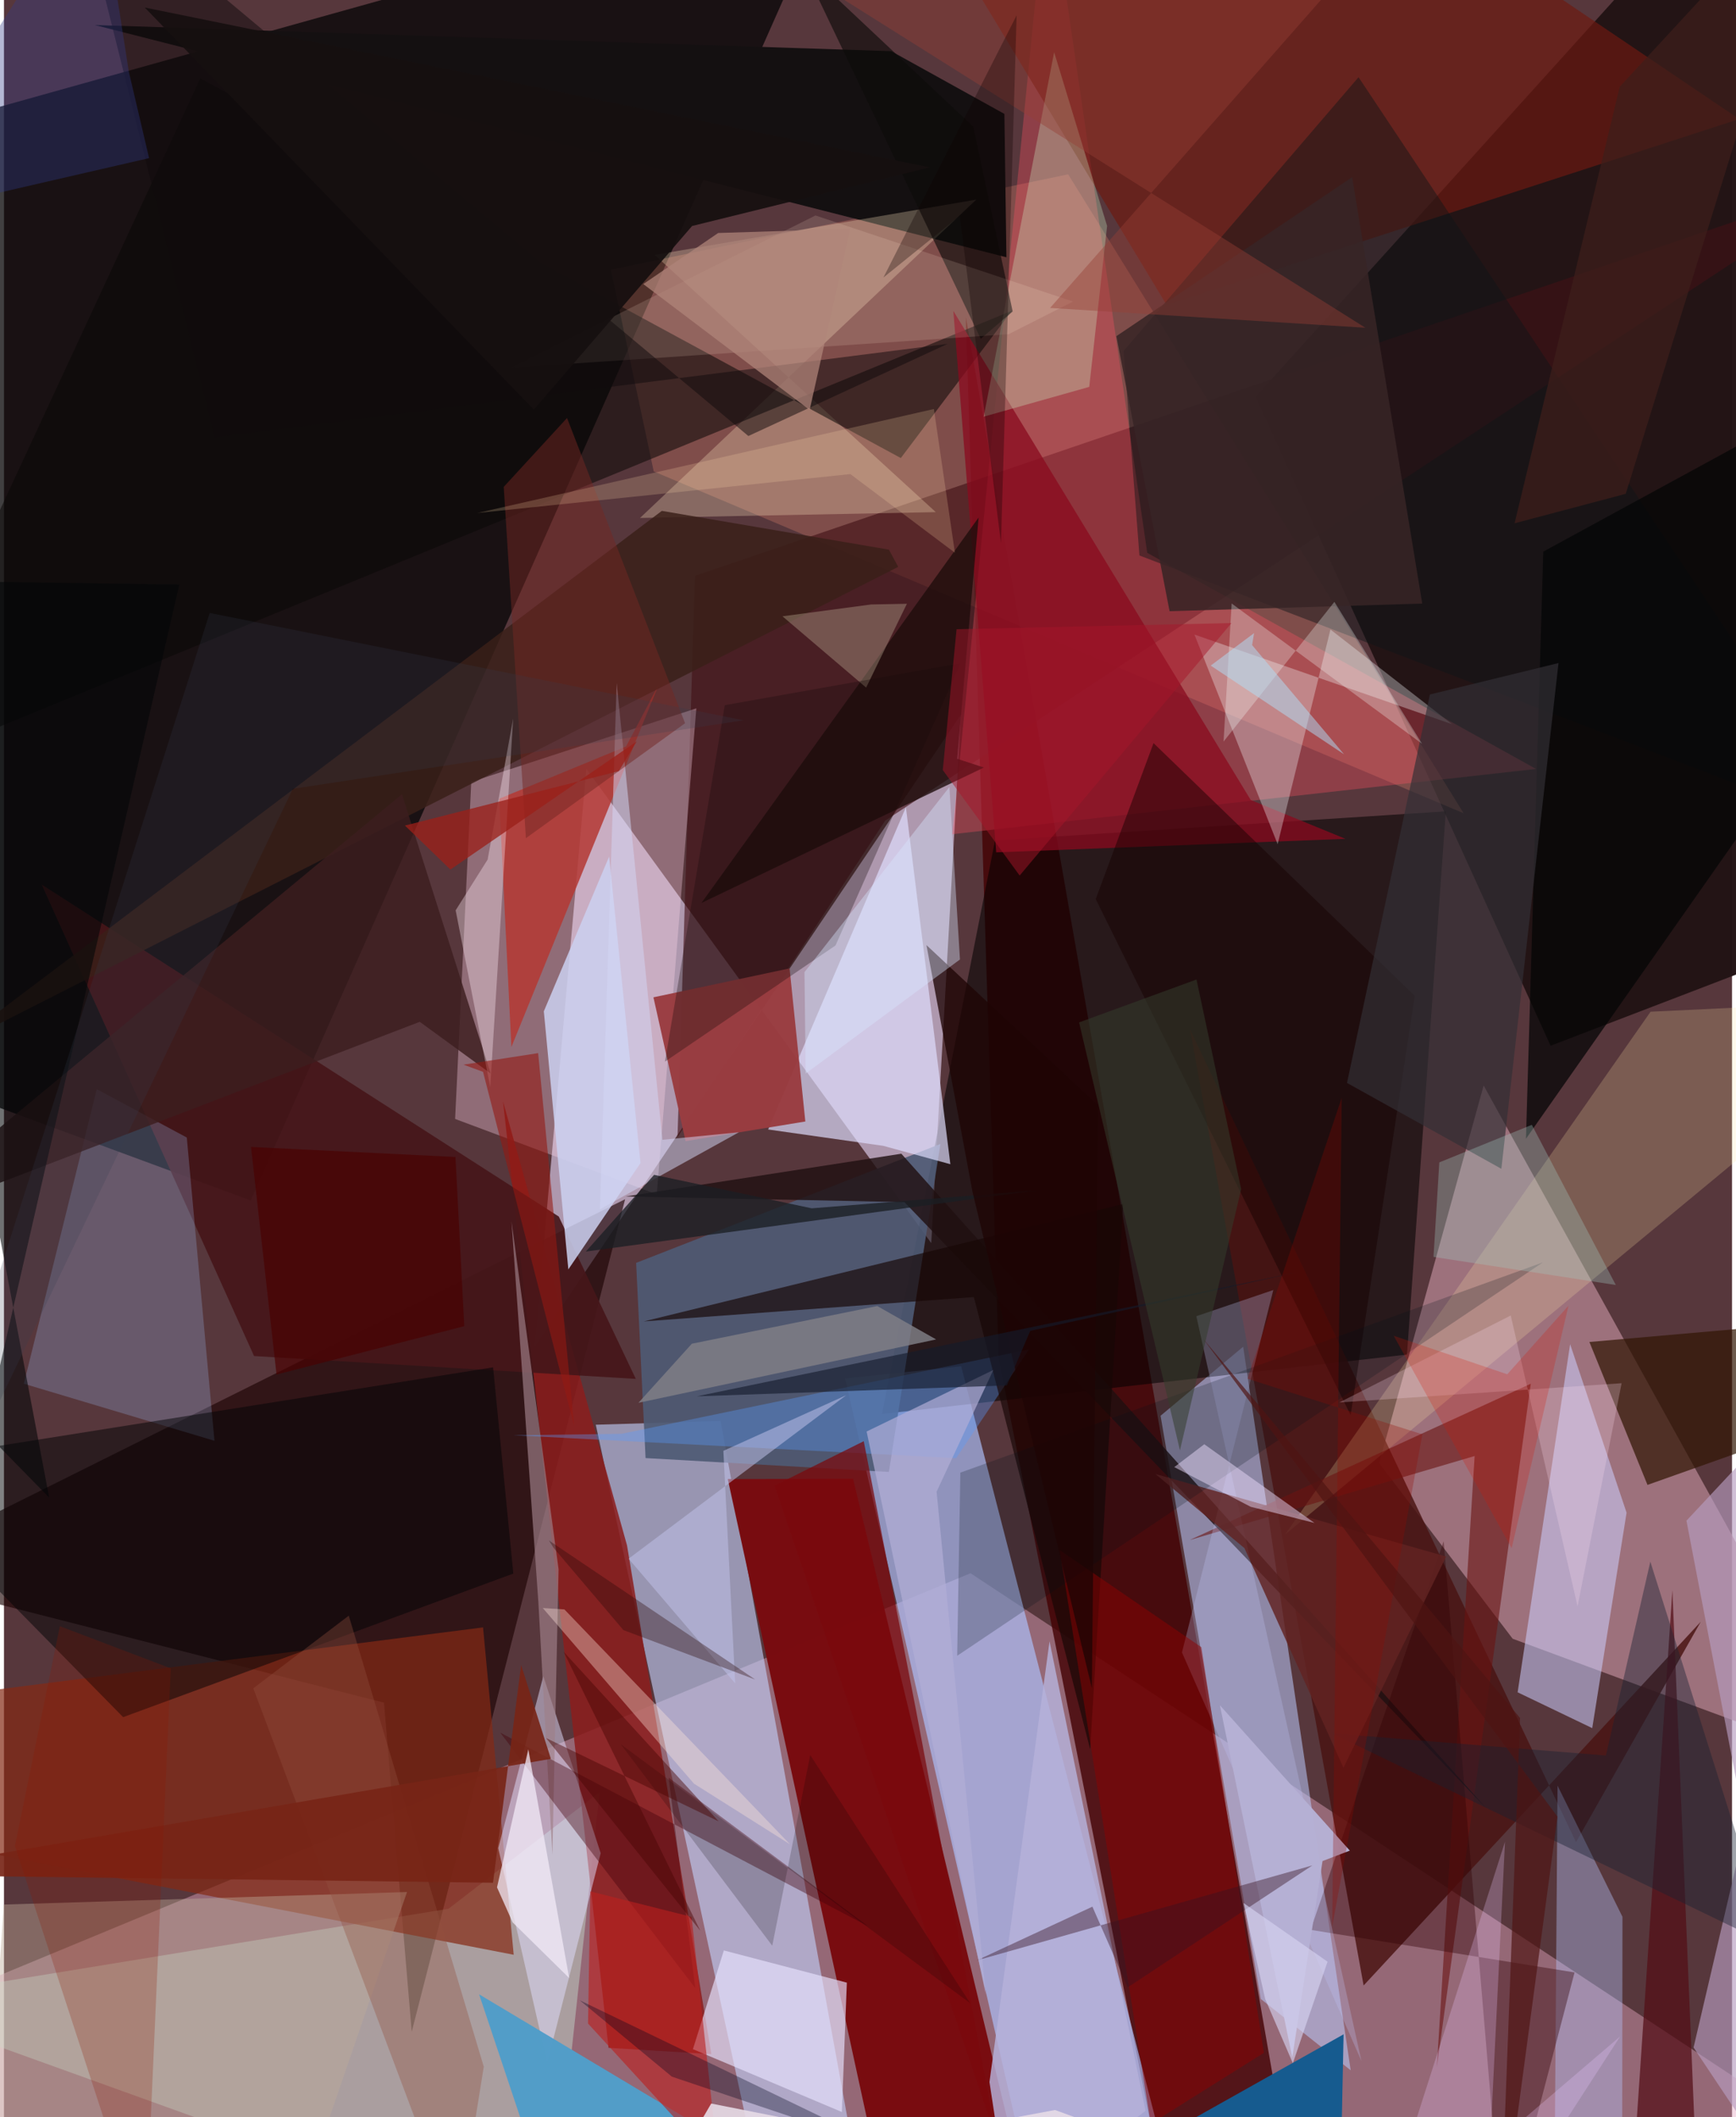 <svg xmlns="http://www.w3.org/2000/svg" width="228" height="278" viewBox="0 0 836 1024"><path fill="#57373c" d="M0 0h836v1024H0z"/><path fill="#e7acc5" fill-opacity=".427" d="M467.602 760.92L898 1044.777 57.55 1086-61.84 980.13z"/><path fill="#c3afc9" fill-opacity=".812" d="M256.698 651.47l206.26-305.884-14.357 255.666-166.85-229.401z"/><path fill="#070607" fill-opacity=".765" d="M119.392 580.638l-153.983-56.83L-62 68.416 404.41-62z"/><path fill="#bb8a99" fill-opacity=".694" d="M729.868 792.6L898 854.803 715.83 525.02l-50.542 182.647z"/><path fill="#430002" fill-opacity=".796" d="M628.117 1086l-72.292-53.108-74.578-375.65-15.925-503.839z"/><path fill="#aec3fe" fill-opacity=".655" d="M406.93 666.695L503.164 1086h69.705L463.071 660.83z"/><path fill="#231415" fill-opacity=".984" d="M834.984-62L898 448.353 748.212 505.79 605.568 191.934z"/><path fill="#c2d0fa" fill-opacity=".616" d="M414.397 1059.313l-67.718-372.058-60.376 1.834 78.96 365.123z"/><path fill="#790c10" fill-opacity=".996" d="M350.168 715.384L430.828 1086h69.256L410.78 715.245z"/><path fill="#1b0000" fill-opacity=".624" d="M300.497 580.02L-62 760.713l245.855 62.803 13.407 159.208z"/><path fill="#bbccfd" fill-opacity=".541" d="M651.511 1001.323l-43.5-34.49-48.483-282.084 39.973-33.394z"/><path fill="#030000" fill-opacity=".553" d="M424.775 683.909l54.673-277.413 218.076-14.077-18.784 262.744z"/><path fill="#fa9277" fill-opacity=".251" d="M293.602 130.439l20.74 97.573L706.13 393.336 514.834 84.314z"/><path fill="#411115" fill-opacity=".624" d="M426.284 396.918L325.839 550.063l8.467-271.519L898 86.382z"/><path fill="#d1fee8" fill-opacity=".361" d="M215.054 923.2l73.128-56.455L264.43 1086-62 968.427z"/><path fill="#ffd6ec" fill-opacity=".337" d="M218.258 541.194l97.557 36.466 19.136-235.057-108.876 35.561z"/><path fill="#8c1d1d" fill-opacity=".859" d="M241.426 532.71l60.002 214.755 40.789 246.047-49.727-3.057z"/><path fill="#141011" d="M429.238 24.753L43.967 12.11l440.992 112.33-.98-69.348z"/><path fill="#ff5164" fill-opacity=".325" d="M458.787 403.465l282.38-31.554-188.081-104.527L505.17-62z"/><path fill="#842a15" fill-opacity=".702" d="M-22.693 893.338l269.29 52.117-14.825-158.342-236.293 30.206z"/><path fill="#491413" fill-opacity=".835" d="M820.866 784.367L657.765 960.31l-84.01-462.574 186.764 393.252z"/><path fill="#4e5a74" fill-opacity=".914" d="M453.028 553.298l-24.934 158.631-117.702-6.713-4.567-94.405z"/><path fill="#dfddfe" fill-opacity=".686" d="M369.692 546.29l55.685 7.911 32.463 8.888-21.506-172.632z"/><path fill="#cdcfff" fill-opacity=".541" d="M784.977 731.642l-27.307-81.5-25.4 168.366 36.097 17.328z"/><path fill="#6e1a11" fill-opacity=".678" d="M562.46 147.511L435.885-62h226.563L839.442 57.582z"/><path fill="#461619" fill-opacity=".918" d="M305.677 666.923l-184.686-11.05L18.264 427.849l250.159 160.56z"/><path fill="#fee3bf" fill-opacity=".29" d="M314.793 123.288l155.594-26.75L307.72 250.512l143.08-2.818z"/><path fill="#b43834" fill-opacity=".855" d="M316.763 331.08l-15.784 29.935-61.39 25.302 5.893 120.094z"/><path fill="#0a0907" fill-opacity=".545" d="M433.87 221.537l53.702-71.233L-62 376.05 94.976 37.937z"/><path fill="#e2e0ff" fill-opacity=".498" d="M288.68 896.333l-27.752-85.677-21.81 83.223 23.69 103.96z"/><path fill="#a0c5ff" fill-opacity=".239" d="M101.836 696.862L9.622 669.264l35.275-142.468 43.555 23.393z"/><path fill="#8a0a1e" fill-opacity=".749" d="M480.02 412.252l-20.735-261.861 143.868 236.534 45.832 18.795z"/><path fill="#165b8f" d="M571.488 1086h74.48l2.105-102.07-108.214 60.755z"/><path fill="#ffe7a6" fill-opacity=".212" d="M619.772 742.202l176.814-252.87L898 484.494v27.195z"/><path fill="#0e1517" fill-opacity=".451" d="M541.672 169.721L655.314 37.33 898 402.119 549.315 268.658z"/><path fill="#529dc8" fill-opacity=".992" d="M303.578 1086h129.285L229.859 964.575l32.76 98.033z"/><path fill="#301603" fill-opacity=".706" d="M766.992 649.064l28.103 69.133L898 681.681v-44.118z"/><path fill="#b6c8ff" fill-opacity=".392" d="M782.99 927.098l-.151 131.183-32.93 22.927 1.667-217.565z"/><path fill="#6a1311" fill-opacity=".596" d="M738.632 669.26l-165.05 75.613 137.887-40.65-18.286 295.688z"/><path fill="#f2f3f6" fill-opacity=".337" d="M616.17 408.314l-40.252-101.399 124.654 43.364-58.86-45.8z"/><path fill="#b69dbf" fill-opacity=".647" d="M898 645.511l-84.061 90.002L881.233 1086l-63.85-95.689z"/><path fill="#cbd0ef" fill-opacity=".851" d="M273.03 613.962l-11.857-124.828 31.596-74.842 15.185 148.236z"/><path fill="#1f1011" fill-opacity=".808" d="M435.635 581.425l-134.792-2.744L434.13 558.01l283.047 316.688z"/><path fill="#000305" fill-opacity=".494" d="M57.655 830.529L-62 708.789l298.63-47.461 9.78 99.754z"/><path fill="#d0ffd1" fill-opacity=".29" d="M533.672 109.3l-25.621-84.053-34.074 176.274 51.05-14.39z"/><path fill="#e7e2fd" fill-opacity=".655" d="M405.35 1021.5l2.42-62.567-59.51-15.574-14.96 47.75z"/><path fill="#9a3d41" fill-opacity=".976" d="M314.201 482.37l15.547 69.556 57.936-9.502-7.622-74.055z"/><path fill="#392018" fill-opacity=".839" d="M428.108 265.844l-109.837-18.752-344.804 260.353 459.144-233.27z"/><path fill="#300105" fill-opacity=".384" d="M725.232 1086L696.49 745.44 632.115 933.4l127.689 20.597z"/><path fill="#1f0d0c" fill-opacity=".796" d="M337.45 436.712l134.072-186.426-10.387 116.708 12.934 4.229z"/><path fill="#9e7f88" fill-opacity=".671" d="M245.527 590.642l22.785 168.39-2.998 137.99-6.783-122.147z"/><path fill="#41000a" fill-opacity=".392" d="M417.974 931.633l-96.41-71.845 12.867 101.77-94.36-123.55z"/><path fill="#520d15" fill-opacity=".718" d="M562.324 1086h223.492l21.329-316.882 13.1 316.882z"/><path fill="#579bfd" fill-opacity=".357" d="M298.755 693.49l197.105-40.805-35.222 52.581-214.242-11.082z"/><path fill="#170705" fill-opacity=".671" d="M469.214 627.358L309.54 639.116l231.905-56.789-15.968 263.72z"/><path fill="#b5b1d9" fill-opacity=".831" d="M552.27 1020.92l-46.448-227.074-29.055 213.153 9.856 64.665z"/><path fill="#bdac99" fill-opacity=".427" d="M-.103 921.171l-10.742 161.46 147.07 3.369 58.754-170.886z"/><path fill="#050606" fill-opacity=".741" d="M744.68 266.793l109.67-59.735 15.429 153.578-133.475 190.15z"/><path fill="#c0c1f2" fill-opacity=".29" d="M614.078 623.937l-37.246 12.656 79.88 360.218-86.828-197.59z"/><path fill="#160000" fill-opacity=".471" d="M651.494 684.449l-123.33-249.593 27.97-75.436 126.378 122.237z"/><path fill="#323035" fill-opacity=".682" d="M649.721 523.77l74.678 41.537 27.65-244.614-62.217 15.207z"/><path fill="#8d0000" fill-opacity=".49" d="M609.519 992.886l-54.729 34.326-44.046-277.481 68.528 46.966z"/><path fill="#172132" fill-opacity=".412" d="M855.002 941.033L642.565 838.39l132.406 10.692 21.501-93.787z"/><path fill="#3c1e1f" fill-opacity=".82" d="M235.477 519.251l-42.944-135.095L-62 595.077l263.162-100.86z"/><path fill="#fce9f5" fill-opacity=".369" d="M234 415.725l12.34-68.219-11.085 178.29-16.742-85.508z"/><path fill="#622322" fill-opacity=".831" d="M697.697 752.844L557.04 712.91l43.089 35.89 47.889 106.209z"/><path fill="#000f1a" fill-opacity=".216" d="M565.013 675.438L462.675 712.26l-1.534 88.59 283.324-190.265z"/><path fill="#372526" fill-opacity=".859" d="M686.134 291.936l-33.915-206.26-114.084 76.921 25.758 133.025z"/><path fill="#bdae97" fill-opacity=".369" d="M417.098 332.562l19.719-40.534-17.305.333-42.887 5.722z"/><path fill="#817f87" fill-opacity=".816" d="M332.779 649.91l-25.833 28.575 144.01-30.647-28.464-16.144z"/><path fill="#0e0c0a" fill-opacity=".635" d="M386.625-16.134l85.906 180.007 15.457-13.239-19.072-89.397z"/><path fill="#92503f" fill-opacity=".357" d="M120.61 816.577l98.74 262.65 12.771-79.634-65.31-218.156z"/><path fill="#ffe8d4" fill-opacity=".149" d="M392.584 104.213l-147.286 73.645 240.713-16.21 31.196-15.802z"/><path fill="#f7fffb" fill-opacity=".282" d="M686.023 359.749l-42.394-68.644-53.613 67.554 3.904-66.778z"/><path fill="#d2d7f5" fill-opacity=".514" d="M288.317 584.873l67.23-37.235-37.007 3.642-22.121-220.962z"/><path fill="#ba1f1e" fill-opacity=".612" d="M282.557 978.711l63.16 68.87-13.06-120.467-49.01-12.321z"/><path fill="#772416" fill-opacity=".914" d="M250.197 805.332l-13.61 105.284L-62 906.777l326.587-56.08z"/><path fill="#951912" fill-opacity=".588" d="M258.426 509.358l-36.13 5.587 9.468 3.47 44.1 171.395z"/><path fill="#ffe7dd" fill-opacity=".365" d="M380.271 892.035l-46.463-29.344-73.14-84.945 10.469.686z"/><path fill="#973f35" fill-opacity=".42" d="M658.616 158.529l-152.536-9.59L691.613-62l-328.45 34.67z"/><path fill="#732822" fill-opacity=".498" d="M252.503 405.41L241.78 235.484l30.619-33.316 57.114 147.63z"/><path fill="#100b0d" fill-opacity=".506" d="M360.121 210.88l96.414-44.573-354.597 45.247L33.722-62z"/><path fill="#edc8fe" fill-opacity=".263" d="M716.576 1086l9.588-195.201L663.77 1086l118.12-101.091z"/><path fill="#fedaa8" fill-opacity=".208" d="M229.023 248.126l220.85-50.301 10.174 69.524-50.594-38.055z"/><path fill="#ebdcfd" fill-opacity=".471" d="M633.981 736.593l-53.297-38.067-14.515 11.062 36.943 19.188z"/><path fill="#b5b0d4" fill-opacity=".98" d="M637.89 900.13l13.21-5.055-62.86-70.3 35.019 170.37z"/><path fill="#351221" fill-opacity=".416" d="M632.984 902.22l-162.41 45.98 55.984-26.017 17.083 39.036z"/><path fill="#a1c6c1" fill-opacity=".329" d="M691.578 607.917l88.189 13.592-40.622-77.468-44.753 18.162z"/><path fill="#b3aed6" fill-opacity=".69" d="M474.963 964.602l-57.636-272.226 61.285-29.75-27.423 58.857z"/><path fill="#1b1e24" fill-opacity=".773" d="M499.574 575.738l-108.81 8.681-76.238-16.197-33.043 37.121z"/><path fill="#2f3c89" fill-opacity=".361" d="M-62 106.935L70.209 76.48l-9.825-41.91L45.339-62z"/><path fill="#8e1800" fill-opacity=".235" d="M27.036 786.538L5.3 892.848 68.298 1086l12.396-279.09z"/><path fill="#9b2019" fill-opacity=".769" d="M306.14 358.553l-90.157 62.02-21.98-21.273 103.448-26.338z"/><path fill="#180c0c" fill-opacity=".318" d="M319.79 513.452l28.924-172.383 114.016-20.273-60.434 136.479z"/><path fill="#020608" fill-opacity=".569" d="M-62 280.616l146.815 2.127-94.1 409.77 31.153 31.804z"/><path fill="#1e0404" fill-opacity=".769" d="M526.296 816.514l-57.703-239.89-22.32-119.506 83.024 77.51z"/><path fill="#d8e7ff" fill-opacity=".4" d="M462.486 464.066l-5.112-83.401-70.1 89.52.578 49.047z"/><path fill="#f3ebf8" fill-opacity=".737" d="M238.528 912.852l7.544 16.923 27.344 26.917-19.743-110.59z"/><path fill="#141a2b" fill-opacity=".616" d="M626.751 615.102l-130.256 28.58-11.3 26.398-150.008 5.275z"/><path fill="#c0c1e8" fill-opacity=".529" d="M353.747 814.2l-51.56-60.306 105.268-79.077-59.424 26.909z"/><path fill="#3e1f1a" fill-opacity=".733" d="M877.752-62l-96.07 103.941-50.894 211.169 53.788-14.263z"/><path fill="#333e2d" fill-opacity=".529" d="M598.528 575.126l-21.61-101.378-56.806 20.757 48.8 207.004z"/><path fill="#2a0a0a" fill-opacity=".357" d="M363.427 812.325l-99.802-67.268 2.231 3.522 33.818 39.843z"/><path fill="#e6dbe6" fill-opacity=".898" d="M687.92 1086l-179.448-65.465-188.63 35.172 22.302-38.302z"/><path fill="#7a090d" fill-opacity=".729" d="M441.228 827.15l-25.284-130.101-43.155 21.49 107.716 317.271z"/><path fill="#ffe1f4" fill-opacity=".239" d="M646.04 678.305l82.904-42.04 32.322 140.668 21.312-107.923z"/><path fill="#090004" fill-opacity=".192" d="M390.05 848.845l-18.366 92.235-73.29-97.462 169.007 125.214z"/><path fill="#4a0000" fill-opacity=".671" d="M119.528 554.732l98.901 4.853 4.26 81.84-90.835 23.379z"/><path fill="#00041b" fill-opacity=".333" d="M432.168 1041.583L565.835 1086l-242.731-81.604-44.578-36.95z"/><path fill="#b0847a" fill-opacity=".733" d="M309.294 137.396l36.229-24.706 63.873-2.004-19.626 87.597z"/><path fill="#a8162a" fill-opacity=".486" d="M593.84 301.354l-132.987 2.98-6.683 68.1 37.194 51.044z"/><path fill="#930900" fill-opacity=".282" d="M686.195 693.742l-43.652 238.19 4.635-400.988-45.614 135.893z"/><path fill="#0f0100" fill-opacity=".31" d="M425.462 134.219L489.899 7.42l-7.57 255.17-19.947-158.193z"/><path fill="#4f1412" fill-opacity=".675" d="M580.333 647.748L751.542 878.65 723.779 1086l9.685-255.053z"/><path fill="#161010" fill-opacity=".929" d="M68.14 3.65l379.782 77.28-115.023 28.37-76.56 88.81z"/><path fill="#db1200" fill-opacity=".227" d="M756.875 631.517l-27.492 117.297-57.053-102.74 54.926 18.617z"/><path fill="#d6d3f1" fill-opacity=".635" d="M599.674 920.417l10.478 46.46 13.374 31.034 16.794-49.107z"/><path fill="#aedefa" fill-opacity=".494" d="M648.301 364.834l-44.474-52.823.943-5.802-20.985 15.715z"/><path fill="#480503" fill-opacity=".459" d="M336.857 933.83l-66.111-134.963 75.03 82.084-83.48-40.307z"/><path fill="#353f4f" fill-opacity=".216" d="M139.757 381.512L-62 802.774 99.534 296.47l258.26 51.917z"/></svg>